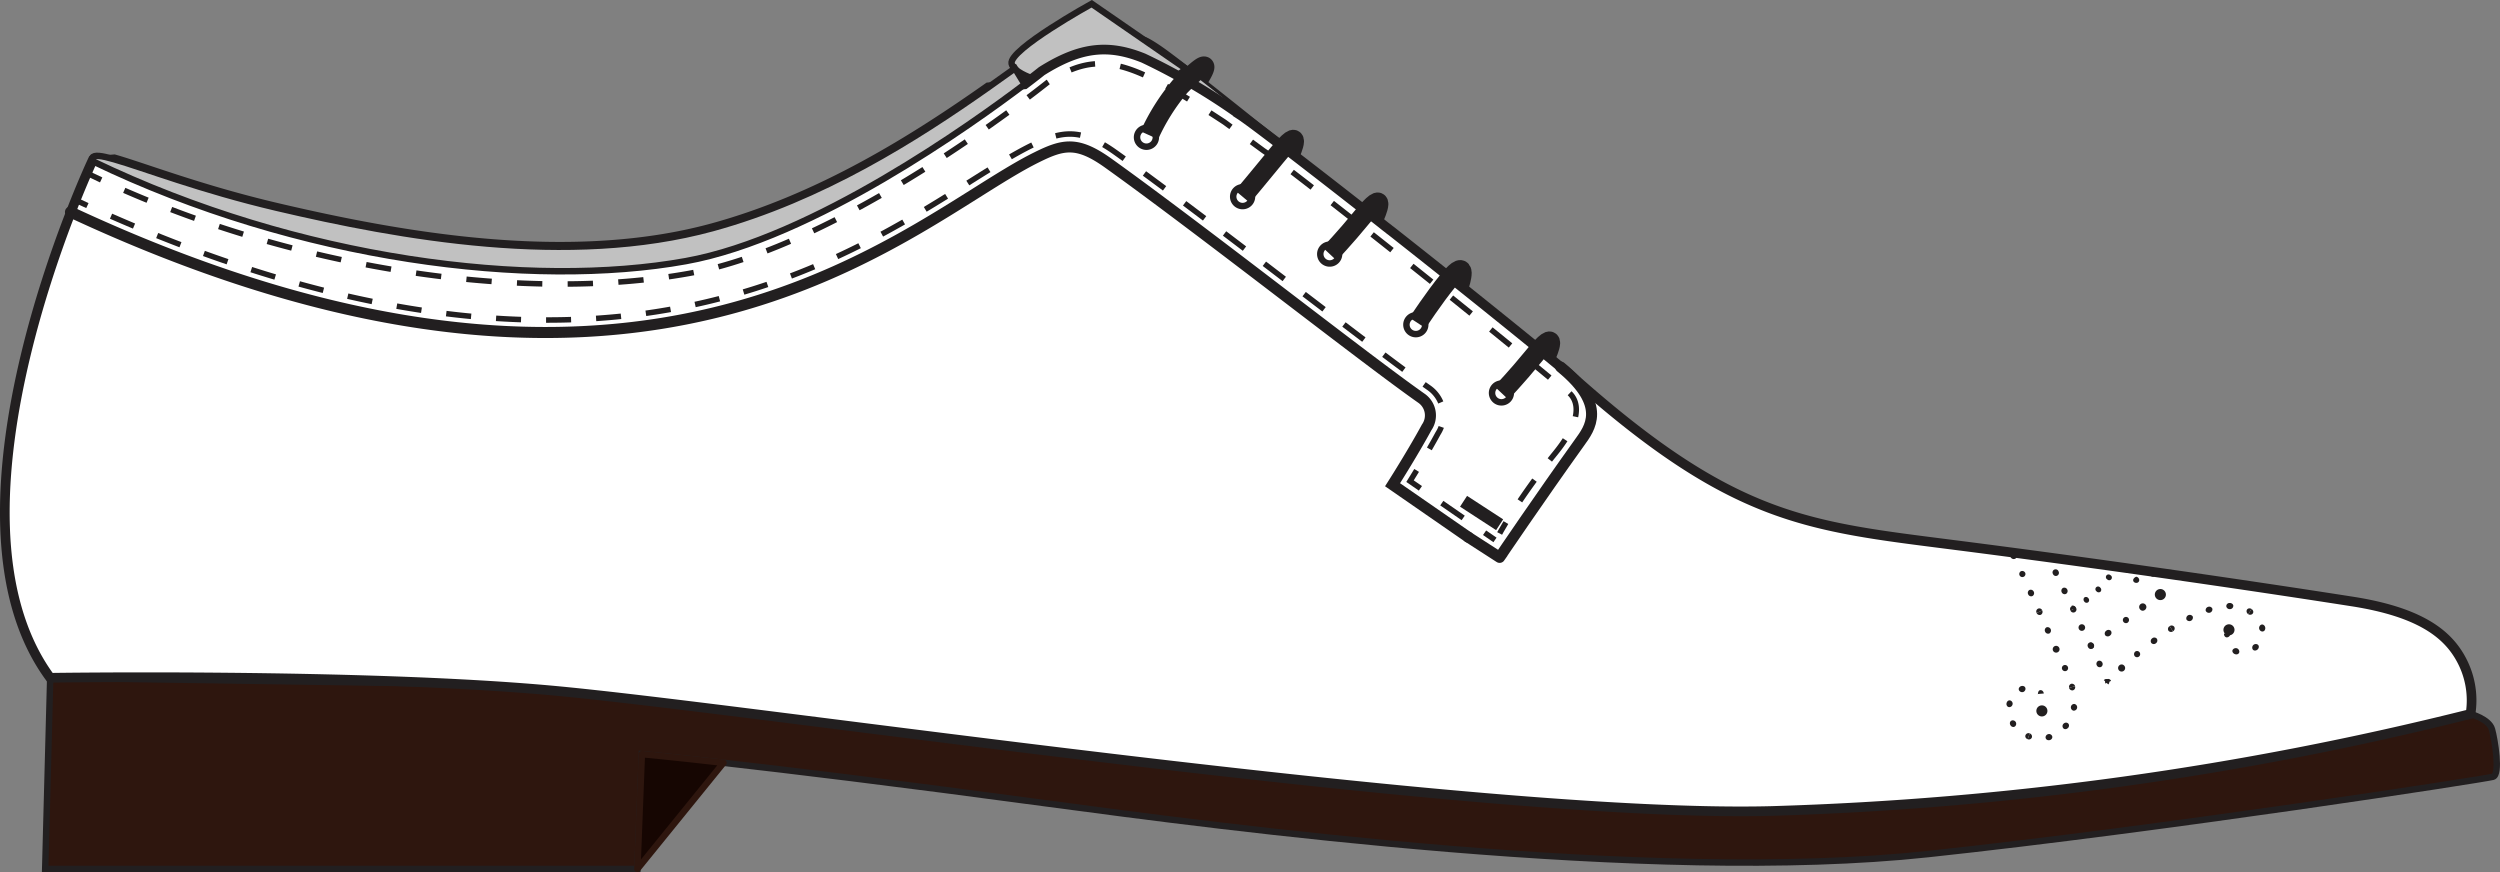 <svg xmlns="http://www.w3.org/2000/svg" xmlns:xlink="http://www.w3.org/1999/xlink" width="151.27" height="52.775" viewBox="0 0 151.27 52.775">
  <rect x="0" y="0" width="151.27" height="52.775" fill="#808080" stroke="none"/>
  <defs>
    <clipPath id="clip-path">
      <rect id="Rectangle_1939" data-name="Rectangle 1939" width="151.27" height="52.775" transform="translate(0 0)" fill="none"/>
    </clipPath>
  </defs>
  <g id="Group_1405" data-name="Group 1405" transform="translate(0 0)">
    <g id="Group_1405-2" data-name="Group 1405" clip-path="url(#clip-path)">
      <path id="Path_2599" data-name="Path 2599" d="M2.734,52.58H38.568l.269-6.948s1.5.133,4.94.523c3.883.44,10.23,1.2,19.661,2.472,10.527,1.411,36.361,4.865,53.227,3.052,14.352-1.54,33.662-4.534,34.181-4.678.46-.125.113-2.25-.062-2.874s-1.3-.928-1.3-.928L3.038,41.012Z" fill="#2e160e"/>
      <path id="Path_2600" data-name="Path 2600" d="M2.734,52.58H38.568l.269-6.948s1.5.133,4.94.523c3.883.44,10.23,1.2,19.661,2.472,10.527,1.411,36.361,4.865,53.227,3.052,14.352-1.54,33.662-4.534,34.181-4.678.46-.125.113-2.25-.062-2.874s-1.3-.928-1.3-.928L3.038,41.012Z" fill="none" stroke="#221f20" stroke-miterlimit="10" stroke-width="0.39"/>
      <path id="Path_2601" data-name="Path 2601" d="M69.135,2.308l.055,1.209a37.906,37.906,0,0,1,5.871,3.454c.686.448,4.269,3.193,8.535,6.546C81.206,11.6,71.919,4.024,70.137,2.83c-.062-.042-.854-.584-1-.522" fill="#c1c1c1"/>
      <path id="Path_2602" data-name="Path 2602" d="M69.135,2.308l.055,1.209a37.906,37.906,0,0,1,5.871,3.454c.686.448,4.269,3.193,8.535,6.546C81.206,11.6,71.919,4.024,70.137,2.83,70.075,2.788,69.283,2.246,69.135,2.308Z" fill="none" stroke="#221f20" stroke-miterlimit="10" stroke-width="0.195"/>
      <path id="Path_2603" data-name="Path 2603" d="M69.641,5.794l2.128-1.623L66.057.229S61.039,3,61.21,3.846c.1.494,1.145.853,1.145.853l1.905.771" fill="#c1c1c1"/>
      <path id="Path_2604" data-name="Path 2604" d="M69.641,5.794l2.128-1.623L66.057.229S61.039,3,61.21,3.846c.1.494,1.145.853,1.145.853l1.905.771" fill="none" stroke="#221f20" stroke-miterlimit="10" stroke-width="0.39"/>
      <path id="Path_2605" data-name="Path 2605" d="M3.039,41.012s18.635-.281,30.184.753c12.46,1.115,56.181,7.77,73.983,7.306a197.192,197.192,0,0,0,42.28-5.872,5.2,5.2,0,0,0-.612-3.388c-.847-1.509-2.531-2.784-6.511-3.411-6.758-1.057-15.737-2.355-24.131-3.427-8.889-1.139-13.341-1.474-23.115-10.2-3.163-2.627-7.276-5.914-10.959-8.815a.965.965,0,0,1-.095-.07,1.6,1.6,0,0,0-.144-.113c-.086-.066-.195-.152-.324-.257-4.265-3.353-7.848-6.1-8.533-6.547a38.166,38.166,0,0,0-5.873-3.454c-2.117-.854-3.813-.69-6.16.788,0,0-.37.3-1.033.8L59.8,5.283c-4.371,3.08-10.075,6.71-16.695,8.523-8.694,2.374-18.9.519-26.368-1.236-4.6-1.08-8.05-2.425-9.825-2.932l-1.321.109-.008,0s-9.965,21.2-2.545,31.268" fill="#fff"/>
      <path id="Path_2606" data-name="Path 2606" d="M3.039,41.012s18.635-.281,30.184.753c12.46,1.115,56.181,7.77,73.983,7.306a197.192,197.192,0,0,0,42.28-5.872,5.2,5.2,0,0,0-.612-3.388c-.847-1.509-2.531-2.784-6.511-3.411-6.758-1.057-15.737-2.355-24.131-3.427-8.889-1.139-13.341-1.474-23.115-10.2-3.163-2.627-7.276-5.914-10.959-8.815a.965.965,0,0,1-.095-.07,1.6,1.6,0,0,0-.144-.113c-.086-.066-.195-.152-.324-.257-4.265-3.353-7.848-6.1-8.533-6.547a38.166,38.166,0,0,0-5.873-3.454c-2.117-.854-3.813-.69-6.16.788,0,0-.37.3-1.033.8L59.8,5.283c-4.371,3.08-10.075,6.71-16.695,8.523-8.694,2.374-18.9.519-26.368-1.236-4.6-1.08-8.05-2.425-9.825-2.932l-1.321.109-.008,0S-4.381,30.941,3.039,41.012Z" fill="none" stroke="#221f20" stroke-miterlimit="10" stroke-width="0.585"/>
      <path id="Path_2607" data-name="Path 2607" d="M88.84,32.5l1.9,1.226c-.035.05,2.412-3.572,4.836-6.952.611-.851,1.709-2.235-1.141-4.564" fill="none" stroke="#221f20" stroke-linecap="round" stroke-miterlimit="10" stroke-width="0.668"/>
      <path id="Path_2608" data-name="Path 2608" d="M4.265,12.826c30.425,14.186,46.243,4.235,54.742-1.111,1.411-.888,2.63-1.655,3.7-2.186,1.62-.805,2.465-1,4.328.325C69.9,11.9,74.14,15.133,77.879,17.99c3.324,2.539,6.463,4.938,8.131,6.108a1.263,1.263,0,0,1,.313,1.764c-.759,1.4-1.852,3.135-1.863,3.152l-.2.316,4.58,3.17" fill="none" stroke="#221f20" stroke-linecap="round" stroke-miterlimit="10" stroke-width="0.668"/>
      <line id="Line_11" data-name="Line 11" x1="0.629" y1="0.435" transform="translate(89.829 32.235)" fill="none" stroke="#221f20" stroke-miterlimit="10" stroke-width="0.334"/>
      <line id="Line_12" data-name="Line 12" x1="1.942" y1="1.344" transform="translate(86.593 29.995)" fill="none" stroke="#221f20" stroke-miterlimit="10" stroke-width="0.334" stroke-dasharray="1.574 1.574"/>
      <path id="Path_2609" data-name="Path 2609" d="M85.946,29.548l-.629-.435c.1-.166.241-.389.4-.648" fill="none" stroke="#221f20" stroke-miterlimit="10" stroke-width="0.334"/>
      <path id="Path_2610" data-name="Path 2610" d="M86.487,27.162c.18-.311.358-.627.521-.929a2.031,2.031,0,0,0-.551-2.773C84.8,22.3,81.669,19.9,78.352,17.37c-3.744-2.86-7.987-6.1-10.866-8.152-2.091-1.488-3.224-1.333-5.127-.388-1.1.549-2.339,1.325-3.768,2.225-4.347,2.734-10.3,6.479-18.95,7.819-9.875,1.53-21.192-.529-33.659-6.12" fill="none" stroke="#221f20" stroke-miterlimit="10" stroke-width="0.334" stroke-dasharray="1.514 1.514"/>
      <path id="Path_2611" data-name="Path 2611" d="M5.288,12.44l-.694-.321" fill="none" stroke="#221f20" stroke-miterlimit="10" stroke-width="0.334"/>
      <path id="Path_2612" data-name="Path 2612" d="M90.281,23.779a.568.568,0,1,0,.568-.569A.568.568,0,0,0,90.281,23.779Z" fill="none" stroke="#221f20" stroke-miterlimit="10" stroke-width="0.39"/>
      <path id="Path_2613" data-name="Path 2613" d="M85.1,19.648a.569.569,0,1,0,.569-.569A.569.569,0,0,0,85.1,19.648Z" fill="none" stroke="#221f20" stroke-miterlimit="10" stroke-width="0.39"/>
      <path id="Path_2614" data-name="Path 2614" d="M79.888,15.374a.569.569,0,1,0,.569-.569A.569.569,0,0,0,79.888,15.374Z" fill="none" stroke="#221f20" stroke-miterlimit="10" stroke-width="0.39"/>
      <path id="Path_2615" data-name="Path 2615" d="M74.618,11.9a.569.569,0,1,0,.569-.569A.569.569,0,0,0,74.618,11.9Z" fill="none" stroke="#221f20" stroke-miterlimit="10" stroke-width="0.39"/>
      <path id="Path_2616" data-name="Path 2616" d="M68.8,8.308a.569.569,0,1,0,.569-.569A.569.569,0,0,0,68.8,8.308Z" fill="none" stroke="#221f20" stroke-miterlimit="10" stroke-width="0.39"/>
      <path id="Path_2617" data-name="Path 2617" d="M93.583,21.509s.913-2.044-.866.141c-.865,1.063-1.868,2.128-1.868,2.128" fill="none" stroke="#221f20" stroke-miterlimit="10" stroke-width="1.17"/>
      <path id="Path_2618" data-name="Path 2618" d="M88.313,17.253s.627-1.879-.674-.3c-.872,1.057-1.868,2.587-1.868,2.587" fill="none" stroke="#221f20" stroke-miterlimit="10" stroke-width="1.17"/>
      <path id="Path_2619" data-name="Path 2619" d="M83.19,13.1s.913-2.044-.866.141c-.865,1.063-1.868,2.128-1.868,2.128" fill="none" stroke="#221f20" stroke-miterlimit="10" stroke-width="1.17"/>
      <path id="Path_2620" data-name="Path 2620" d="M78.084,9.307s.913-2.044-.866.141c-.865,1.063-2.032,2.455-2.032,2.455" fill="none" stroke="#221f20" stroke-miterlimit="10" stroke-width="1.17"/>
      <path id="Path_2621" data-name="Path 2621" d="M72.59,4.708s1.21-1.893-1.178.512a12.629,12.629,0,0,0-1.868,2.964" fill="none" stroke="#221f20" stroke-miterlimit="10" stroke-width="1.17"/>
      <path id="Path_2622" data-name="Path 2622" d="M38.568,52.58l5.209-6.425c-3.435-.39-4.94-.523-4.94-.523Z" fill="#160602"/>
      <path id="Path_2623" data-name="Path 2623" d="M38.568,52.58l5.209-6.425c-3.435-.39-4.94-.523-4.94-.523Z" fill="none" stroke="#2e160e" stroke-linejoin="round" stroke-width="0.39"/>
      <path id="Path_2624" data-name="Path 2624" d="M5.43,10.559q.344.167.691.328" fill="none" stroke="#221f20" stroke-miterlimit="10" stroke-width="0.334"/>
      <path id="Path_2625" data-name="Path 2625" d="M7.518,11.518c11.158,4.873,24.4,6.788,34.186,5.024C50.921,14.881,62.681,5.551,63.4,4.979c3.13-2.045,4.995-1.323,10.694,2.414l2.363,1.73c1.194.782,10.924,8.424,18.182,14.444,0,0,1.965.769-.521,3.839a39.881,39.881,0,0,0-2.589,3.565" fill="none" stroke="#221f20" stroke-miterlimit="10" stroke-width="0.334" stroke-dasharray="1.534 1.534"/>
      <path id="Path_2626" data-name="Path 2626" d="M91.119,31.621c-.255.423-.379.658-.379.658" fill="none" stroke="#221f20" stroke-miterlimit="10" stroke-width="0.334"/>
      <line id="Line_13" data-name="Line 13" x1="2.183" y1="1.42" transform="translate(88.557 30.331)" fill="none" stroke="#221f20" stroke-miterlimit="10" stroke-width="0.78"/>
      <path id="Path_2627" data-name="Path 2627" d="M121.948,33.8a.206.206,0,1,1,.085-.264.2.2,0,0,1-.085.264" fill="#221f20"/>
      <path id="Path_2628" data-name="Path 2628" d="M122.546,34.671a.187.187,0,1,1-.255-.11.2.2,0,0,1,.255.11" fill="#221f20"/>
      <path id="Path_2629" data-name="Path 2629" d="M122.984,36.063a.193.193,0,0,1-.259-.093.2.2,0,0,1,.069-.27.2.2,0,0,1,.26.093.2.2,0,0,1-.07.27" fill="#221f20"/>
      <path id="Path_2630" data-name="Path 2630" d="M123.232,37.089a.187.187,0,1,1,.34-.153" fill="#221f20"/>
      <path id="Path_2631" data-name="Path 2631" d="M124,38.331a.2.2,0,0,1-.255-.11.2.2,0,0,1,.086-.263.206.206,0,0,1,.169.373" fill="#221f20"/>
      <path id="Path_2632" data-name="Path 2632" d="M124.6,39.2a.2.2,0,0,1-.086.263.206.206,0,1,1,.086-.263" fill="#221f20"/>
      <path id="Path_2633" data-name="Path 2633" d="M125.034,40.593a.194.194,0,0,1-.258-.095.188.188,0,1,1,.258.095" fill="#221f20"/>
      <path id="Path_2634" data-name="Path 2634" d="M125.2,41.621a.2.2,0,0,1,.122-.246.2.2,0,0,1,.238.148" fill="#221f20"/>
      <path id="Path_2635" data-name="Path 2635" d="M123.572,36.937a.2.2,0,0,1-.086.263.2.2,0,0,1-.255-.11" fill="#221f20"/>
      <path id="Path_2636" data-name="Path 2636" d="M125.454,43a.207.207,0,0,1,.053-.406.2.2,0,0,1-.053.406" fill="#221f20"/>
      <path id="Path_2637" data-name="Path 2637" d="M125.132,44.041a.211.211,0,0,1-.144.078.164.164,0,0,1-.136-.048.2.2,0,0,1,0-.271.222.222,0,0,1,.127-.072.191.191,0,0,1,.142.031.168.168,0,0,1,.07.127.213.213,0,0,1-.054.155" fill="#221f20"/>
      <path id="Path_2638" data-name="Path 2638" d="M123.777,44.657a.186.186,0,0,1,.026-.141.2.2,0,0,1,.113-.089.2.2,0,0,1,.249.1.164.164,0,0,1,0,.145.211.211,0,0,1-.126.106.227.227,0,0,1-.167-.008.17.17,0,0,1-.093-.115" fill="#221f20"/>
      <path id="Path_2639" data-name="Path 2639" d="M122.814,44.376a.2.2,0,0,1,.134.235.19.19,0,0,1-.258.117" fill="#221f20"/>
      <path id="Path_2640" data-name="Path 2640" d="M125.557,41.524a.194.194,0,0,1-.131.248.2.2,0,0,1-.229-.151" fill="#221f20"/>
      <path id="Path_2641" data-name="Path 2641" d="M121.716,43.6a.2.2,0,0,1,.144,0,.211.211,0,0,1,.109.091.189.189,0,0,1,.024.069.205.205,0,0,1,0,.07.2.2,0,0,1-.073.125.162.162,0,0,1-.143.027.23.23,0,0,1-.074-.036.263.263,0,0,1-.057-.069.217.217,0,0,1-.025-.166.161.161,0,0,1,.1-.11" fill="#221f20"/>
      <path id="Path_2642" data-name="Path 2642" d="M121.412,42.555a.26.26,0,0,1,.03-.085.194.194,0,0,1,.056-.061.157.157,0,0,1,.143-.024.2.2,0,0,1,.112.091.2.2,0,0,1,.025.066.158.158,0,0,1,0,.072.214.214,0,0,1-.069.124.2.2,0,0,1-.135.05.163.163,0,0,1-.128-.069.214.214,0,0,1-.036-.164" fill="#221f20"/>
      <path id="Path_2643" data-name="Path 2643" d="M122.556,41.647a.193.193,0,0,1-.031.14.218.218,0,0,1-.109.087.217.217,0,0,1-.246-.1.155.155,0,0,1-.006-.145.211.211,0,0,1,.129-.112.23.23,0,0,1,.174.008.166.166,0,0,1,.089.118" fill="#221f20"/>
      <path id="Path_2644" data-name="Path 2644" d="M123.29,41.994a.01.01,0,0,0,.006.012l.009-.007a.261.261,0,0,0,.009-.047.33.33,0,0,1,.044-.134.136.136,0,0,1,.138-.058.181.181,0,0,1,.1.049.33.33,0,0,1,.045.062.346.346,0,0,1,.026.091" fill="#221f20"/>
      <path id="Path_2645" data-name="Path 2645" d="M122.689,44.728a.222.222,0,0,1-.125-.108.165.165,0,0,1,0-.147.192.192,0,0,1,.107-.1.21.21,0,0,1,.144,0" fill="#221f20"/>
      <path id="Path_2646" data-name="Path 2646" d="M124.556,34.569a.187.187,0,1,1-.336.161.187.187,0,1,1,.336-.161" fill="#221f20"/>
      <path id="Path_2647" data-name="Path 2647" d="M125.016,35.932a.192.192,0,0,1-.26-.085.2.2,0,0,1,.065-.269.194.194,0,0,1,.26.085.2.2,0,0,1-.065.269" fill="#221f20"/>
      <path id="Path_2648" data-name="Path 2648" d="M125.28,36.94a.187.187,0,1,1,.336-.162" fill="#221f20"/>
      <path id="Path_2649" data-name="Path 2649" d="M126.066,38.146a.2.2,0,1,1,.081-.263.2.2,0,0,1-.081.263" fill="#221f20"/>
      <path id="Path_2650" data-name="Path 2650" d="M126.677,38.989a.187.187,0,1,1-.336.161.187.187,0,1,1,.336-.161" fill="#221f20"/>
      <path id="Path_2651" data-name="Path 2651" d="M127.137,40.352a.192.192,0,0,1-.26-.085.2.2,0,0,1,.065-.269.194.194,0,0,1,.26.085.2.2,0,0,1-.065.269" fill="#221f20"/>
      <path id="Path_2652" data-name="Path 2652" d="M127.4,41.361a.187.187,0,1,1,.336-.162" fill="#221f20"/>
      <path id="Path_2653" data-name="Path 2653" d="M125.617,36.779a.188.188,0,1,1-.338.161" fill="#221f20"/>
      <path id="Path_2654" data-name="Path 2654" d="M123.32,43.259a.335.335,0,1,1,.473-.012.335.335,0,0,1-.473.012" fill="#221f20"/>
      <path id="Path_2655" data-name="Path 2655" d="M127.507,35.06a.161.161,0,1,1,.188-.258.162.162,0,1,1-.188.258" fill="#221f20"/>
      <path id="Path_2656" data-name="Path 2656" d="M127.1,35.8a.173.173,0,0,1-.246-.022.161.161,0,1,1,.226-.224.174.174,0,0,1,.02.246" fill="#221f20"/>
      <path id="Path_2657" data-name="Path 2657" d="M126.119,36.4a.181.181,0,0,1,0-.247.172.172,0,0,1,.238.037.176.176,0,0,1,0,.249.168.168,0,0,1-.241-.039" fill="#221f20"/>
      <path id="Path_2658" data-name="Path 2658" d="M125.346,36.655a.179.179,0,0,1,.224.089.171.171,0,0,1-.055.244" fill="#221f20"/>
      <path id="Path_2659" data-name="Path 2659" d="M130.477,35.745a.335.335,0,1,0,.473-.012.335.335,0,0,0-.473.012" fill="#221f20"/>
      <path id="Path_2660" data-name="Path 2660" d="M134.756,37.795a.335.335,0,1,0,.43.2.335.335,0,0,0-.43-.2" fill="#221f20"/>
      <path id="Path_2661" data-name="Path 2661" d="M128.516,40.262a.213.213,0,1,1-.282,0,.2.2,0,0,1,.282,0" fill="#221f20"/>
      <path id="Path_2662" data-name="Path 2662" d="M129.208,39.421a.188.188,0,1,1-.043.279.2.2,0,0,1,.043-.279" fill="#221f20"/>
      <path id="Path_2663" data-name="Path 2663" d="M130.5,38.639a.2.2,0,0,1-.041.276.2.2,0,0,1-.283-.006.2.2,0,0,1,.039-.277.2.2,0,0,1,.285.007" fill="#221f20"/>
      <path id="Path_2664" data-name="Path 2664" d="M131.484,38.2a.2.2,0,0,1-.278-.041.2.2,0,0,1,.075-.272" fill="#221f20"/>
      <path id="Path_2665" data-name="Path 2665" d="M127.3,41.153a.2.2,0,0,1,.283-.018.2.2,0,0,1-.017.279" fill="#221f20"/>
      <path id="Path_2666" data-name="Path 2666" d="M132.677,37.3a.213.213,0,0,1-.375.193.212.212,0,0,1,.375-.193" fill="#221f20"/>
      <path id="Path_2667" data-name="Path 2667" d="M133.607,36.72a.2.2,0,0,1,.26.116.213.213,0,0,1-.4.13.2.2,0,0,1,.142-.246" fill="#221f20"/>
      <path id="Path_2668" data-name="Path 2668" d="M135.132,36.667a.2.2,0,0,1-.2.191.208.208,0,0,1-.223-.166.191.191,0,0,1,.2-.206.226.226,0,0,1,.161.05.168.168,0,0,1,.065.131" fill="#221f20"/>
      <path id="Path_2669" data-name="Path 2669" d="M136.037,37.163a.21.21,0,0,1-.092-.118.19.19,0,0,1,.008-.144.168.168,0,0,1,.119-.087.237.237,0,0,1,.164.033" fill="#221f20"/>
      <path id="Path_2670" data-name="Path 2670" d="M131.283,37.885a.2.2,0,0,1,.278.044.2.2,0,0,1-.077.27" fill="#221f20"/>
      <path id="Path_2671" data-name="Path 2671" d="M136.9,38.213a.2.2,0,0,1-.134-.054.217.217,0,0,1-.069-.123.222.222,0,0,1,.021-.139.2.2,0,0,1,.107-.1.154.154,0,0,1,.145.02.224.224,0,0,1,.094.15.234.234,0,0,1-.035.174.156.156,0,0,1-.129.069" fill="#221f20"/>
      <path id="Path_2672" data-name="Path 2672" d="M136.6,39.3a.232.232,0,0,1-.164.064.159.159,0,0,1-.129-.072.2.2,0,0,1-.026-.141.213.213,0,0,1,.066-.125.218.218,0,0,1,.13-.056.2.2,0,0,1,.14.038.161.161,0,0,1,.06.134.227.227,0,0,1-.077.158" fill="#221f20"/>
      <path id="Path_2673" data-name="Path 2673" d="M135.1,39.315a.2.2,0,0,1,.113-.086.221.221,0,0,1,.07-.013.332.332,0,0,1,.068.011.192.192,0,0,1,.061.034.208.208,0,0,1,.047.051.215.215,0,0,1,.037.14.16.16,0,0,1-.083.121.22.22,0,0,1-.176.009.236.236,0,0,1-.141-.117.156.156,0,0,1,0-.15" fill="#221f20"/>
      <path id="Path_2674" data-name="Path 2674" d="M134.943,38.382a.208.208,0,0,1-.2.185c-.107,0-.183-.1-.172-.236" fill="#221f20"/>
      <path id="Path_2675" data-name="Path 2675" d="M136.237,36.848a.235.235,0,0,1,.1.135.163.163,0,0,1-.029.144.185.185,0,0,1-.127.069.217.217,0,0,1-.145-.033" fill="#221f20"/>
      <path id="Path_2676" data-name="Path 2676" d="M129.5,36.882a.219.219,0,1,1,.285.022.2.2,0,0,1-.285-.022" fill="#221f20"/>
      <path id="Path_2677" data-name="Path 2677" d="M128.727,37.684a.189.189,0,1,1,.064-.279.2.2,0,0,1-.064.279" fill="#221f20"/>
      <path id="Path_2678" data-name="Path 2678" d="M127.39,38.45a.2.2,0,0,1,.046-.279.209.209,0,0,1,.289,0,.2.2,0,0,1-.046.279.209.209,0,0,1-.289,0" fill="#221f20"/>
      <path id="Path_2679" data-name="Path 2679" d="M126.388,38.941a.189.189,0,1,1,.222.3" fill="#221f20"/>
      <path id="Path_2680" data-name="Path 2680" d="M130.844,36.126a.189.189,0,1,1-.221-.3" fill="#221f20"/>
      <path id="Path_2681" data-name="Path 2681" d="M129.438,35.068a.169.169,0,0,1-.186.2.188.188,0,0,1-.16-.089.15.15,0,0,1,0-.145.283.283,0,0,1,.094-.1.209.209,0,0,1,.046-.027c.015,0,.026-.013.038-.01a.217.217,0,0,1,.168.171" fill="#221f20"/>
      <path id="Path_2682" data-name="Path 2682" d="M130.175,34.547a.187.187,0,1,1-.069.248.183.183,0,0,1,.069-.248" fill="#221f20"/>
      <path id="Path_2683" data-name="Path 2683" d="M128.709,34.269a.191.191,0,0,1-.091.233.176.176,0,0,1-.251-.084" fill="#221f20"/>
      <path id="Path_2684" data-name="Path 2684" d="M5.584,9.549l.008.2C18.1,15.779,32.182,17.483,41.5,15.8c7.7-1.388,17.365-8.324,20.5-10.7l-.589-.963Q60.634,4.7,59.8,5.284c-4.371,3.08-10.075,6.71-16.695,8.523-8.694,2.374-18.9.518-26.368-1.236-4.6-1.08-8.051-2.425-9.825-2.932-.783-.226-1.239-.285-1.329-.09" fill="#c1c1c1"/>
      <path id="Path_2685" data-name="Path 2685" d="M5.584,9.549l.008.2C18.1,15.779,32.182,17.483,41.5,15.8c7.7-1.388,17.365-8.324,20.5-10.7l-.589-.963Q60.634,4.7,59.8,5.284c-4.371,3.08-10.075,6.71-16.695,8.523-8.694,2.374-18.9.518-26.368-1.236-4.6-1.08-8.051-2.425-9.825-2.932C6.13,9.413,5.674,9.354,5.584,9.549Z" fill="none" stroke="#221f20" stroke-miterlimit="10" stroke-width="0.39"/>
    </g>
  </g>
</svg>
